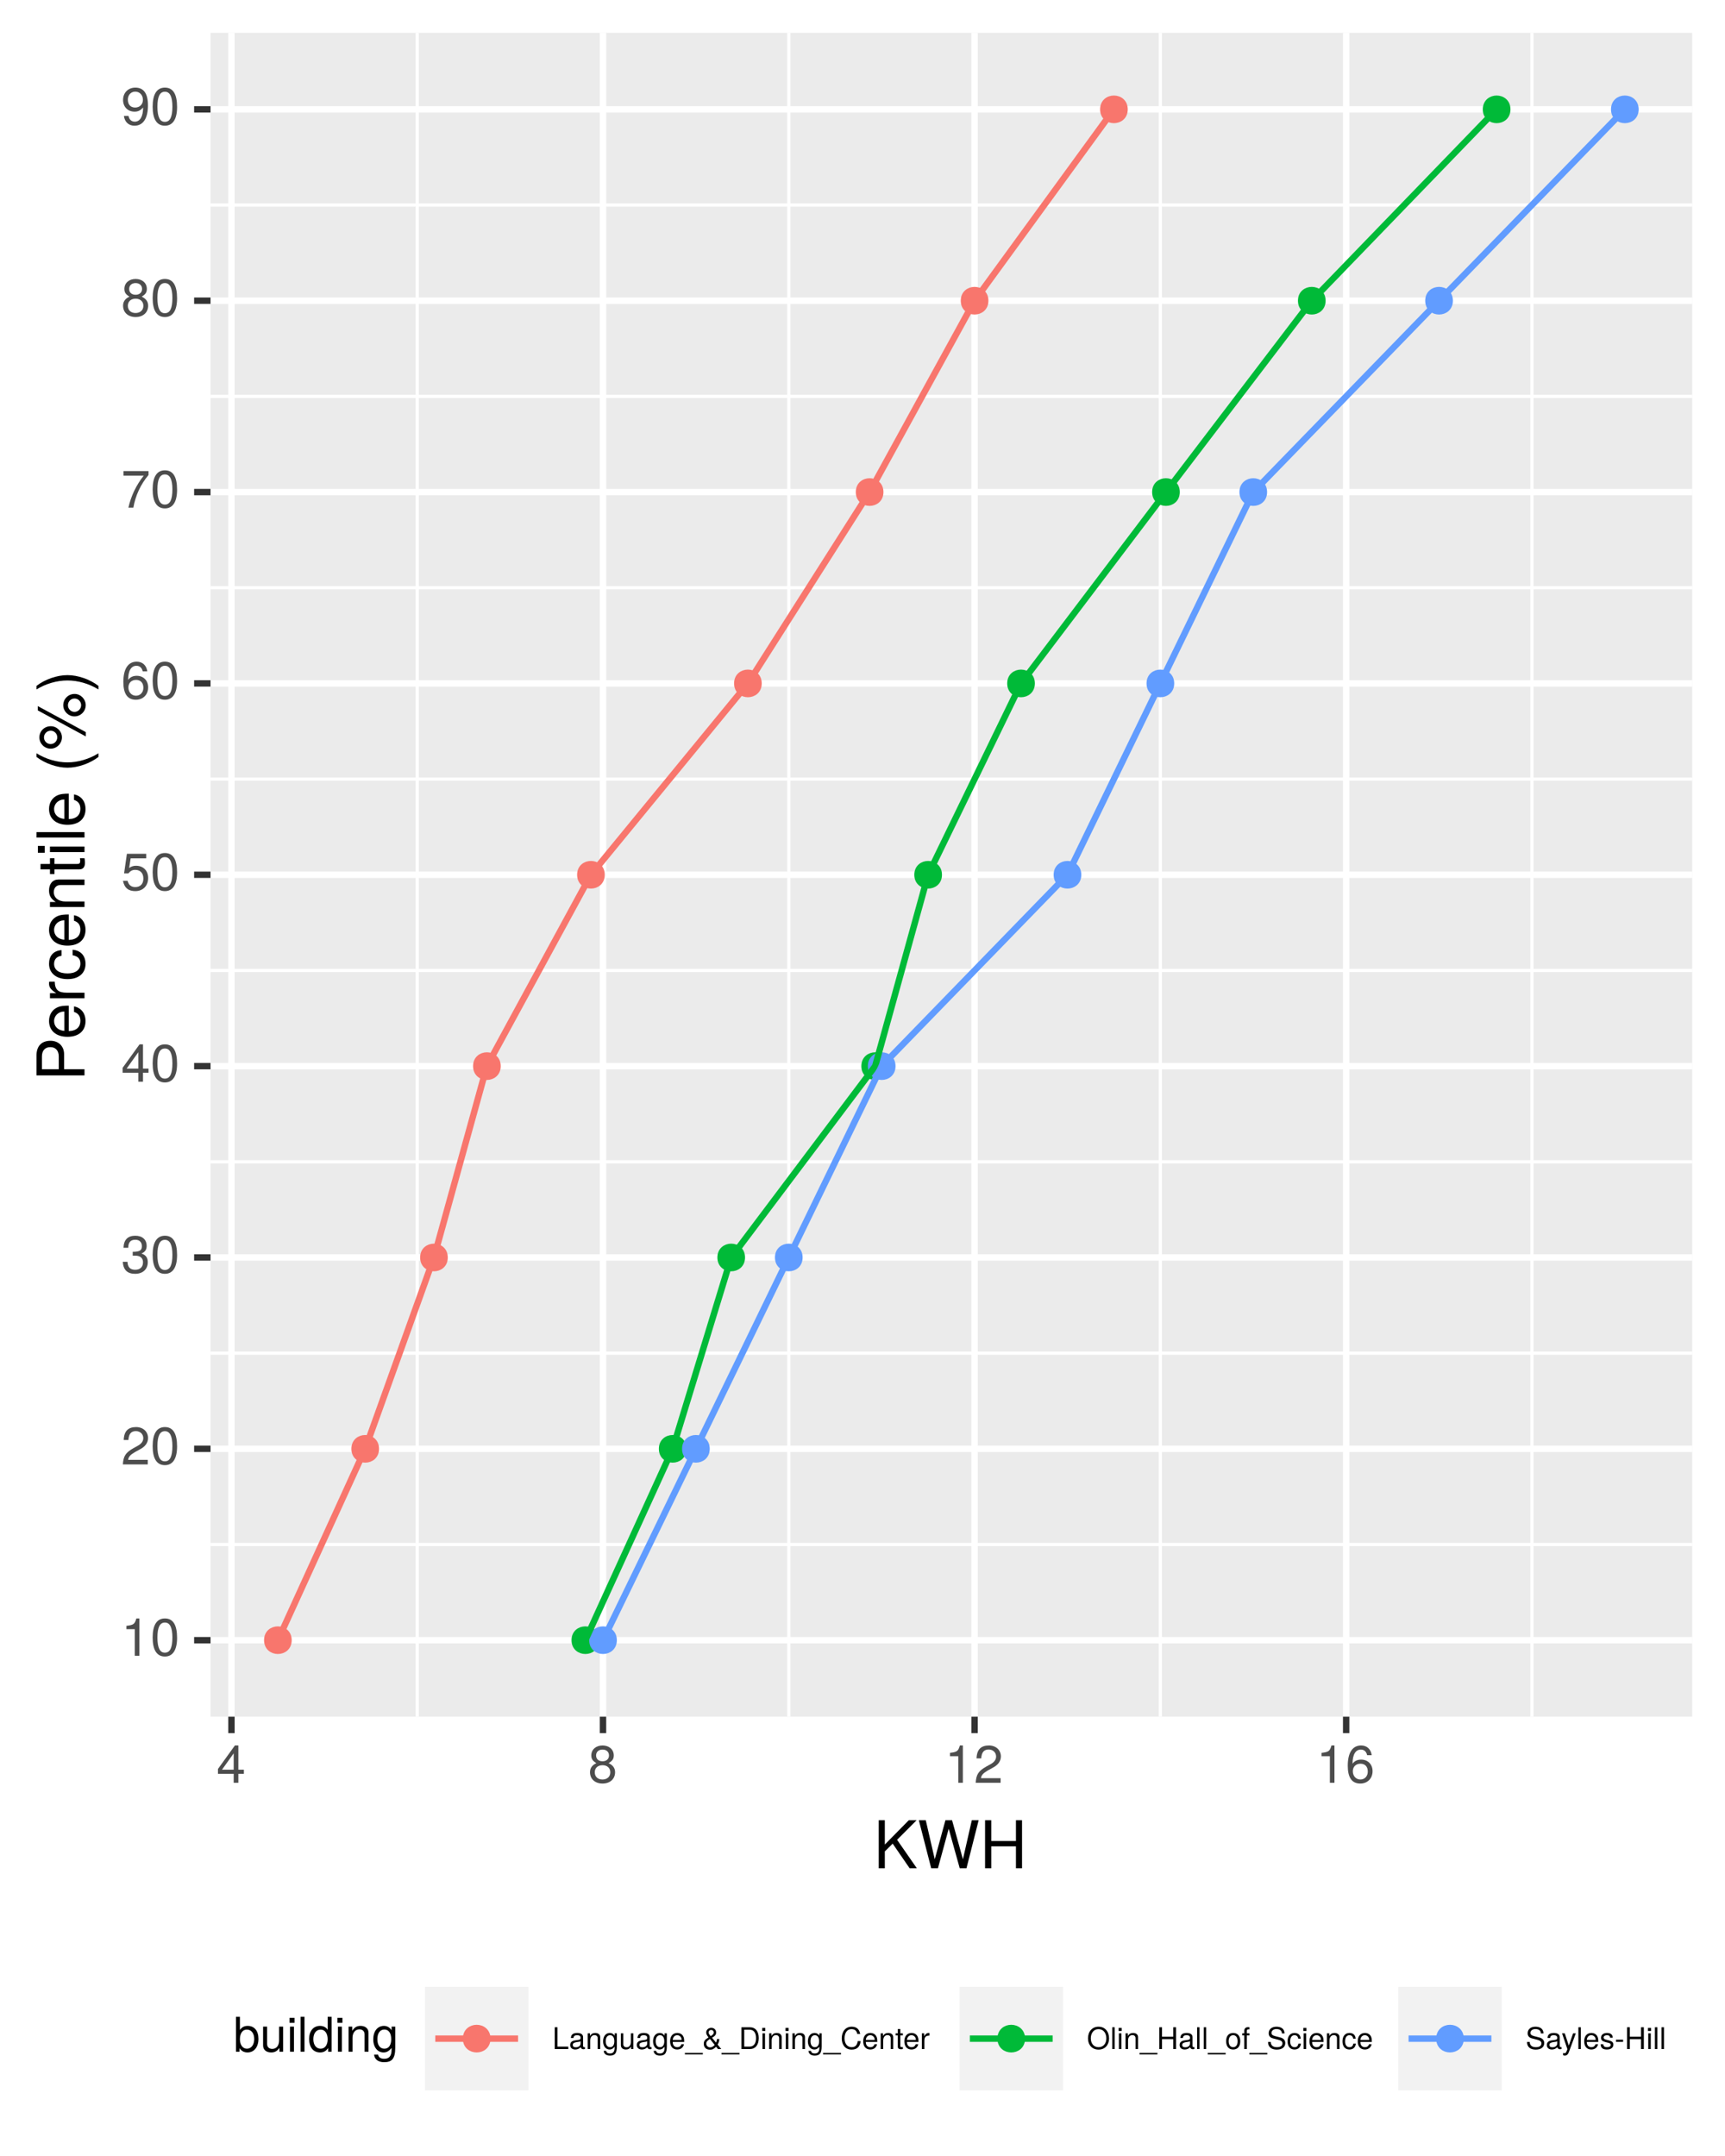 <?xml version="1.0" encoding="UTF-8"?>
<svg xmlns="http://www.w3.org/2000/svg" xmlns:xlink="http://www.w3.org/1999/xlink" width="288pt" height="360pt" viewBox="0 0 288 360" version="1.1">
<defs>
<g>
<symbol overflow="visible" id="glyph0-0">
<path style="stroke:none;" d=""/>
</symbol>
<symbol overflow="visible" id="glyph0-1">
<path style="stroke:none;" d="M 3.047 0 L 3.047 -6.234 L 2.547 -6.234 C 2.266 -5.281 2.094 -5.141 0.891 -5 L 0.891 -4.438 L 2.281 -4.438 L 2.281 0 Z M 3.047 0 "/>
</symbol>
<symbol overflow="visible" id="glyph0-2">
<path style="stroke:none;" d="M 4.453 -3 C 4.453 -5.156 3.781 -6.234 2.422 -6.234 C 1.078 -6.234 0.375 -5.141 0.375 -3.047 C 0.375 -0.953 1.078 0.125 2.422 0.125 C 3.734 0.125 4.453 -0.953 4.453 -3 Z M 3.672 -3.062 C 3.672 -1.297 3.266 -0.516 2.406 -0.516 C 1.578 -0.516 1.172 -1.344 1.172 -3.047 C 1.172 -4.75 1.578 -5.547 2.422 -5.547 C 3.25 -5.547 3.672 -4.734 3.672 -3.062 Z M 3.672 -3.062 "/>
</symbol>
<symbol overflow="visible" id="glyph0-3">
<path style="stroke:none;" d="M 4.5 -4.406 C 4.5 -5.469 3.672 -6.234 2.5 -6.234 C 1.219 -6.234 0.484 -5.594 0.438 -4.078 L 1.219 -4.078 C 1.281 -5.125 1.703 -5.562 2.469 -5.562 C 3.172 -5.562 3.703 -5.062 3.703 -4.391 C 3.703 -3.891 3.406 -3.469 2.859 -3.156 L 2.047 -2.703 C 0.75 -1.969 0.375 -1.375 0.297 0 L 4.453 0 L 4.453 -0.766 L 1.172 -0.766 C 1.25 -1.281 1.531 -1.594 2.297 -2.047 L 3.172 -2.531 C 4.047 -2.984 4.5 -3.641 4.5 -4.406 Z M 4.5 -4.406 "/>
</symbol>
<symbol overflow="visible" id="glyph0-4">
<path style="stroke:none;" d="M 4.453 -1.812 C 4.453 -2.562 4.141 -3.016 3.391 -3.266 C 3.969 -3.5 4.266 -3.891 4.266 -4.516 C 4.266 -5.594 3.547 -6.234 2.359 -6.234 C 1.109 -6.234 0.438 -5.547 0.406 -4.219 L 1.188 -4.219 C 1.203 -5.141 1.578 -5.562 2.375 -5.562 C 3.062 -5.562 3.469 -5.156 3.469 -4.5 C 3.469 -3.828 3.188 -3.547 1.938 -3.547 L 1.938 -2.906 L 2.359 -2.906 C 3.219 -2.906 3.656 -2.5 3.656 -1.797 C 3.656 -1.016 3.172 -0.547 2.359 -0.547 C 1.516 -0.547 1.109 -0.969 1.062 -1.875 L 0.281 -1.875 C 0.375 -0.5 1.062 0.125 2.344 0.125 C 3.625 0.125 4.453 -0.641 4.453 -1.812 Z M 4.453 -1.812 "/>
</symbol>
<symbol overflow="visible" id="glyph0-5">
<path style="stroke:none;" d="M 4.578 -1.5 L 4.578 -2.188 L 3.656 -2.188 L 3.656 -6.234 L 3.078 -6.234 L 0.25 -2.312 L 0.25 -1.5 L 2.875 -1.5 L 2.875 0 L 3.656 0 L 3.656 -1.5 Z M 2.875 -2.188 L 0.922 -2.188 L 2.875 -4.922 Z M 2.875 -2.188 "/>
</symbol>
<symbol overflow="visible" id="glyph0-6">
<path style="stroke:none;" d="M 4.516 -2.062 C 4.516 -3.297 3.688 -4.109 2.5 -4.109 C 2.062 -4.109 1.703 -4 1.344 -3.734 L 1.594 -5.344 L 4.188 -5.344 L 4.188 -6.109 L 0.969 -6.109 L 0.5 -2.844 L 1.219 -2.844 C 1.578 -3.266 1.875 -3.422 2.359 -3.422 C 3.188 -3.422 3.719 -2.891 3.719 -1.969 C 3.719 -1.062 3.203 -0.547 2.359 -0.547 C 1.688 -0.547 1.266 -0.891 1.078 -1.594 L 0.312 -1.594 C 0.562 -0.359 1.266 0.125 2.375 0.125 C 3.641 0.125 4.516 -0.75 4.516 -2.062 Z M 4.516 -2.062 "/>
</symbol>
<symbol overflow="visible" id="glyph0-7">
<path style="stroke:none;" d="M 4.516 -1.938 C 4.516 -3.094 3.719 -3.875 2.609 -3.875 C 1.984 -3.875 1.5 -3.641 1.172 -3.188 C 1.172 -4.703 1.672 -5.547 2.562 -5.547 C 3.109 -5.547 3.484 -5.203 3.609 -4.609 L 4.375 -4.609 C 4.234 -5.625 3.562 -6.234 2.609 -6.234 C 1.156 -6.234 0.375 -5.016 0.375 -2.844 C 0.375 -0.891 1.047 0.125 2.469 0.125 C 3.656 0.125 4.516 -0.719 4.516 -1.938 Z M 3.719 -1.875 C 3.719 -1.094 3.188 -0.547 2.484 -0.547 C 1.766 -0.547 1.219 -1.125 1.219 -1.922 C 1.219 -2.688 1.734 -3.188 2.5 -3.188 C 3.25 -3.188 3.719 -2.703 3.719 -1.875 Z M 3.719 -1.875 "/>
</symbol>
<symbol overflow="visible" id="glyph0-8">
<path style="stroke:none;" d="M 4.578 -5.453 L 4.578 -6.109 L 0.406 -6.109 L 0.406 -5.344 L 3.781 -5.344 C 2.531 -3.781 1.656 -1.953 1.219 0 L 2.047 0 C 2.391 -2.016 3.266 -3.891 4.578 -5.453 Z M 4.578 -5.453 "/>
</symbol>
<symbol overflow="visible" id="glyph0-9">
<path style="stroke:none;" d="M 4.516 -1.766 C 4.516 -2.453 4.156 -2.938 3.438 -3.281 C 4.078 -3.672 4.297 -3.984 4.297 -4.578 C 4.297 -5.547 3.531 -6.234 2.422 -6.234 C 1.312 -6.234 0.547 -5.547 0.547 -4.578 C 0.547 -4 0.75 -3.672 1.391 -3.281 C 0.672 -2.938 0.328 -2.453 0.328 -1.766 C 0.328 -0.625 1.188 0.125 2.422 0.125 C 3.656 0.125 4.516 -0.625 4.516 -1.766 Z M 3.5 -4.562 C 3.5 -3.969 3.062 -3.594 2.422 -3.594 C 1.766 -3.594 1.344 -3.969 1.344 -4.562 C 1.344 -5.156 1.766 -5.547 2.422 -5.547 C 3.078 -5.547 3.5 -5.156 3.5 -4.562 Z M 3.719 -1.75 C 3.719 -1.016 3.188 -0.547 2.406 -0.547 C 1.641 -0.547 1.125 -1.016 1.125 -1.75 C 1.125 -2.484 1.641 -2.938 2.422 -2.938 C 3.188 -2.938 3.719 -2.484 3.719 -1.75 Z M 3.719 -1.75 "/>
</symbol>
<symbol overflow="visible" id="glyph0-10">
<path style="stroke:none;" d="M 4.484 -3.266 C 4.484 -5.219 3.797 -6.234 2.375 -6.234 C 1.188 -6.234 0.328 -5.391 0.328 -4.172 C 0.328 -3.016 1.125 -2.219 2.25 -2.219 C 2.844 -2.219 3.266 -2.438 3.672 -2.922 C 3.672 -1.406 3.172 -0.547 2.281 -0.547 C 1.734 -0.547 1.359 -0.891 1.234 -1.5 L 0.469 -1.5 C 0.609 -0.469 1.281 0.125 2.234 0.125 C 3.688 0.125 4.484 -1.109 4.484 -3.266 Z M 3.641 -4.188 C 3.641 -3.422 3.094 -2.906 2.344 -2.906 C 1.594 -2.906 1.125 -3.391 1.125 -4.234 C 1.125 -5.016 1.656 -5.562 2.359 -5.562 C 3.094 -5.562 3.641 -5 3.641 -4.188 Z M 3.641 -4.188 "/>
</symbol>
<symbol overflow="visible" id="glyph1-0">
<path style="stroke:none;" d=""/>
</symbol>
<symbol overflow="visible" id="glyph1-1">
<path style="stroke:none;" d="M 7.234 0 L 3.938 -4.75 L 7.203 -8.016 L 5.891 -8.016 L 1.891 -3.953 L 1.891 -8.016 L 0.875 -8.016 L 0.875 0 L 1.891 0 L 1.891 -2.812 L 3.203 -4.109 L 6.031 0 Z M 7.234 0 "/>
</symbol>
<symbol overflow="visible" id="glyph1-2">
<path style="stroke:none;" d="M 10.219 -8.016 L 9.078 -8.016 L 7.594 -1.5 L 5.781 -8.016 L 4.672 -8.016 L 2.891 -1.5 L 1.391 -8.016 L 0.234 -8.016 L 2.297 0 L 3.422 0 L 5.219 -6.594 L 7.062 0 L 8.188 0 Z M 10.219 -8.016 "/>
</symbol>
<symbol overflow="visible" id="glyph1-3">
<path style="stroke:none;" d="M 7.078 0 L 7.078 -8.016 L 6.062 -8.016 L 6.062 -4.547 L 1.938 -4.547 L 1.938 -8.016 L 0.906 -8.016 L 0.906 0 L 1.938 0 L 1.938 -3.656 L 6.062 -3.656 L 6.062 0 Z M 7.078 0 "/>
</symbol>
<symbol overflow="visible" id="glyph2-0">
<path style="stroke:none;" d=""/>
</symbol>
<symbol overflow="visible" id="glyph2-1">
<path style="stroke:none;" d="M -5.672 -6.781 C -7.172 -6.781 -8.016 -5.891 -8.016 -4.312 L -8.016 -1 L 0 -1 L 0 -2.031 L -3.406 -2.031 L -3.406 -4.547 C -3.406 -5.859 -4.328 -6.781 -5.672 -6.781 Z M -5.703 -5.719 C -4.828 -5.719 -4.297 -5.141 -4.297 -4.156 L -4.297 -2.031 L -7.109 -2.031 L -7.109 -4.156 C -7.109 -5.141 -6.594 -5.719 -5.703 -5.719 Z M -5.703 -5.719 "/>
</symbol>
<symbol overflow="visible" id="glyph2-2">
<path style="stroke:none;" d="M -2.625 -5.641 C -3.453 -5.641 -3.984 -5.578 -4.406 -5.406 C -5.359 -5.031 -5.922 -4.156 -5.922 -3.078 C -5.922 -1.469 -4.734 -0.438 -2.844 -0.438 C -0.953 -0.438 0.172 -1.438 0.172 -3.062 C 0.172 -4.375 -0.578 -5.297 -1.75 -5.516 L -1.75 -4.594 C -0.984 -4.344 -0.688 -3.828 -0.688 -3.094 C -0.688 -2.141 -1.297 -1.422 -2.625 -1.391 Z M -3.438 -4.656 C -3.438 -4.656 -3.391 -4.656 -3.359 -4.656 L -3.359 -1.422 C -4.391 -1.5 -5.078 -2.141 -5.078 -3.062 C -5.078 -3.969 -4.328 -4.656 -3.438 -4.656 Z M -3.438 -4.656 "/>
</symbol>
<symbol overflow="visible" id="glyph2-3">
<path style="stroke:none;" d="M -4.969 -3.531 L -5.891 -3.531 C -5.922 -3.375 -5.922 -3.297 -5.922 -3.172 C -5.922 -2.578 -5.578 -2.141 -4.719 -1.609 L -5.766 -1.609 L -5.766 -0.766 L 0 -0.766 L 0 -1.688 L -2.984 -1.688 C -4.297 -1.688 -4.938 -2.109 -4.969 -3.531 Z M -4.969 -3.531 "/>
</symbol>
<symbol overflow="visible" id="glyph2-4">
<path style="stroke:none;" d="M -1.984 -5.25 L -1.984 -4.328 C -1.062 -4.172 -0.688 -3.703 -0.688 -2.922 C -0.688 -1.906 -1.469 -1.297 -2.828 -1.297 C -4.266 -1.297 -5.078 -1.891 -5.078 -2.891 C -5.078 -3.656 -4.625 -4.141 -3.828 -4.25 L -3.828 -5.188 C -5.234 -5.078 -5.922 -4.188 -5.922 -2.906 C -5.922 -1.359 -4.734 -0.344 -2.828 -0.344 C -0.969 -0.344 0.172 -1.328 0.172 -2.891 C 0.172 -4.266 -0.656 -5.141 -1.984 -5.25 Z M -1.984 -5.25 "/>
</symbol>
<symbol overflow="visible" id="glyph2-5">
<path style="stroke:none;" d="M 0 -5.359 L -4.359 -5.359 C -5.312 -5.359 -5.922 -4.641 -5.922 -3.531 C -5.922 -2.672 -5.594 -2.125 -4.797 -1.609 L -5.766 -1.609 L -5.766 -0.766 L 0 -0.766 L 0 -1.688 L -3.172 -1.688 C -4.359 -1.688 -5.125 -2.328 -5.125 -3.25 C -5.125 -3.984 -4.688 -4.438 -4 -4.438 L 0 -4.438 Z M 0 -5.359 "/>
</symbol>
<symbol overflow="visible" id="glyph2-6">
<path style="stroke:none;" d="M 0 -2.797 L -0.766 -2.797 C -0.734 -2.672 -0.719 -2.531 -0.719 -2.359 C -0.719 -1.953 -0.844 -1.844 -1.25 -1.844 L -5.016 -1.844 L -5.016 -2.797 L -5.766 -2.797 L -5.766 -1.844 L -7.344 -1.844 L -7.344 -0.938 L -5.766 -0.938 L -5.766 -0.156 L -5.016 -0.156 L -5.016 -0.938 L -0.844 -0.938 C -0.25 -0.938 0.078 -1.328 0.078 -2.047 C 0.078 -2.266 0.062 -2.484 0 -2.797 Z M 0 -2.797 "/>
</symbol>
<symbol overflow="visible" id="glyph2-7">
<path style="stroke:none;" d="M 0 -1.688 L -5.766 -1.688 L -5.766 -0.766 L 0 -0.766 Z M -6.641 -1.797 L -7.781 -1.797 L -7.781 -0.656 L -6.641 -0.656 Z M -6.641 -1.797 "/>
</symbol>
<symbol overflow="visible" id="glyph2-8">
<path style="stroke:none;" d="M 0 -1.656 L -8.016 -1.656 L -8.016 -0.75 L 0 -0.75 Z M 0 -1.656 "/>
</symbol>
<symbol overflow="visible" id="glyph2-9">
<path style="stroke:none;" d=""/>
</symbol>
<symbol overflow="visible" id="glyph2-10">
<path style="stroke:none;" d="M 2.328 -3.203 C 0.766 -2.234 -1.094 -1.688 -2.844 -1.688 C -4.594 -1.688 -6.453 -2.234 -8.016 -3.203 L -8.016 -2.594 C -6.578 -1.5 -4.578 -0.797 -2.844 -0.797 C -1.109 -0.797 0.891 -1.5 2.328 -2.594 Z M 2.328 -3.203 "/>
</symbol>
<symbol overflow="visible" id="glyph2-11">
<path style="stroke:none;" d="M -5.625 -4.062 C -6.703 -4.062 -7.531 -3.25 -7.531 -2.188 C -7.531 -1.172 -6.688 -0.312 -5.656 -0.312 C -4.625 -0.312 -3.766 -1.172 -3.766 -2.203 C -3.766 -3.219 -4.625 -4.062 -5.625 -4.062 Z M -5.641 -3.312 C -5.031 -3.312 -4.547 -2.812 -4.547 -2.203 C -4.547 -1.578 -5.047 -1.078 -5.656 -1.078 C -6.266 -1.078 -6.766 -1.578 -6.766 -2.188 C -6.766 -2.812 -6.266 -3.312 -5.641 -3.312 Z M -7.797 -7.422 L -7.797 -6.703 L 0.219 -2.359 L 0.219 -3.078 Z M -1.656 -9.453 C -2.703 -9.453 -3.547 -8.625 -3.547 -7.562 C -3.547 -6.547 -2.688 -5.703 -1.672 -5.703 C -0.641 -5.703 0.203 -6.547 0.203 -7.578 C 0.203 -8.594 -0.641 -9.453 -1.656 -9.453 Z M -1.656 -8.688 C -1.062 -8.688 -0.562 -8.188 -0.562 -7.578 C -0.562 -6.969 -1.062 -6.453 -1.672 -6.453 C -2.281 -6.453 -2.766 -6.969 -2.766 -7.562 C -2.766 -8.188 -2.281 -8.688 -1.656 -8.688 Z M -1.656 -8.688 "/>
</symbol>
<symbol overflow="visible" id="glyph2-12">
<path style="stroke:none;" d="M -2.844 -2.812 C -4.578 -2.812 -6.578 -2.125 -8.016 -1.016 L -8.016 -0.422 C -6.453 -1.391 -4.594 -1.922 -2.844 -1.922 C -1.094 -1.922 0.766 -1.391 2.328 -0.422 L 2.328 -1.016 C 0.891 -2.125 -1.109 -2.812 -2.844 -2.812 Z M -2.844 -2.812 "/>
</symbol>
<symbol overflow="visible" id="glyph3-0">
<path style="stroke:none;" d=""/>
</symbol>
<symbol overflow="visible" id="glyph3-1">
<path style="stroke:none;" d="M 4.188 -2.141 C 4.188 -3.5 3.5 -4.312 2.391 -4.312 C 1.812 -4.312 1.406 -4.094 1.094 -3.625 L 1.094 -5.828 L 0.438 -5.828 L 0.438 0 L 1.031 0 L 1.031 -0.594 C 1.359 -0.109 1.781 0.125 2.359 0.125 C 3.469 0.125 4.188 -0.781 4.188 -2.141 Z M 3.484 -2.109 C 3.484 -1.156 2.984 -0.5 2.266 -0.5 C 1.562 -0.5 1.094 -1.141 1.094 -2.094 C 1.094 -3.078 1.562 -3.719 2.266 -3.688 C 3.016 -3.688 3.484 -3.047 3.484 -2.109 Z M 3.484 -2.109 "/>
</symbol>
<symbol overflow="visible" id="glyph3-2">
<path style="stroke:none;" d="M 3.859 0 L 3.859 -4.188 L 3.188 -4.188 L 3.188 -1.875 C 3.188 -1.031 2.75 -0.469 2.047 -0.469 C 1.516 -0.469 1.188 -0.781 1.188 -1.281 L 1.188 -4.188 L 0.516 -4.188 L 0.516 -1.031 C 0.516 -0.328 1.047 0.125 1.859 0.125 C 2.469 0.125 2.859 -0.094 3.25 -0.641 L 3.25 0 Z M 3.859 0 "/>
</symbol>
<symbol overflow="visible" id="glyph3-3">
<path style="stroke:none;" d="M 1.219 0 L 1.219 -4.188 L 0.562 -4.188 L 0.562 0 Z M 1.312 -4.828 L 1.312 -5.656 L 0.484 -5.656 L 0.484 -4.828 Z M 1.312 -4.828 "/>
</symbol>
<symbol overflow="visible" id="glyph3-4">
<path style="stroke:none;" d="M 1.203 0 L 1.203 -5.828 L 0.547 -5.828 L 0.547 0 Z M 1.203 0 "/>
</symbol>
<symbol overflow="visible" id="glyph3-5">
<path style="stroke:none;" d="M 3.953 0 L 3.953 -5.828 L 3.297 -5.828 L 3.297 -3.656 C 3.016 -4.094 2.562 -4.312 2.016 -4.312 C 0.922 -4.312 0.203 -3.469 0.203 -2.141 C 0.203 -0.719 0.906 0.125 2.031 0.125 C 2.609 0.125 3.016 -0.094 3.375 -0.609 L 3.375 0 Z M 3.297 -2.078 C 3.297 -1.109 2.828 -0.5 2.125 -0.5 C 1.391 -0.5 0.906 -1.125 0.906 -2.094 C 0.906 -3.078 1.391 -3.688 2.125 -3.688 C 2.844 -3.688 3.297 -3.047 3.297 -2.078 Z M 3.297 -2.078 "/>
</symbol>
<symbol overflow="visible" id="glyph3-6">
<path style="stroke:none;" d="M 3.891 0 L 3.891 -3.172 C 3.891 -3.859 3.375 -4.312 2.562 -4.312 C 1.938 -4.312 1.547 -4.078 1.172 -3.484 L 1.172 -4.188 L 0.562 -4.188 L 0.562 0 L 1.219 0 L 1.219 -2.312 C 1.219 -3.172 1.688 -3.734 2.375 -3.734 C 2.891 -3.734 3.234 -3.406 3.234 -2.906 L 3.234 0 Z M 3.891 0 "/>
</symbol>
<symbol overflow="visible" id="glyph3-7">
<path style="stroke:none;" d="M 3.906 -0.688 L 3.906 -4.188 L 3.297 -4.188 L 3.297 -3.578 C 2.953 -4.078 2.547 -4.312 2.016 -4.312 C 0.953 -4.312 0.234 -3.422 0.234 -2.062 C 0.234 -0.734 0.969 0.125 1.953 0.125 C 2.484 0.125 2.859 -0.109 3.297 -0.625 L 3.297 -0.359 C 3.297 0.766 2.844 1.188 2.062 1.188 C 1.531 1.188 1.125 0.984 1.047 0.484 L 0.375 0.484 C 0.438 1.266 1.062 1.75 2.047 1.75 C 3.359 1.75 3.906 1.156 3.906 -0.688 Z M 3.234 -2.078 C 3.234 -1.078 2.797 -0.5 2.094 -0.5 C 1.375 -0.5 0.922 -1.078 0.922 -2.094 C 0.922 -3.109 1.375 -3.703 2.094 -3.703 C 2.812 -3.703 3.234 -3.094 3.234 -2.078 Z M 3.234 -2.078 "/>
</symbol>
<symbol overflow="visible" id="glyph4-0">
<path style="stroke:none;" d=""/>
</symbol>
<symbol overflow="visible" id="glyph4-1">
<path style="stroke:none;" d="M 2.672 0 L 2.672 -0.406 L 0.859 -0.406 L 0.859 -3.641 L 0.406 -3.641 L 0.406 0 Z M 2.672 0 "/>
</symbol>
<symbol overflow="visible" id="glyph4-2">
<path style="stroke:none;" d="M 2.672 -0.016 L 2.672 -0.328 C 2.625 -0.312 2.609 -0.312 2.578 -0.312 C 2.438 -0.312 2.359 -0.391 2.359 -0.516 L 2.359 -1.984 C 2.359 -2.438 2.016 -2.688 1.375 -2.688 C 0.734 -2.688 0.344 -2.453 0.328 -1.844 L 0.75 -1.844 C 0.781 -2.172 0.969 -2.312 1.359 -2.312 C 1.734 -2.312 1.938 -2.172 1.938 -1.922 L 1.938 -1.812 C 1.938 -1.641 1.844 -1.562 1.516 -1.516 C 0.922 -1.438 0.828 -1.422 0.672 -1.359 C 0.359 -1.234 0.203 -1 0.203 -0.688 C 0.203 -0.203 0.547 0.078 1.062 0.078 C 1.406 0.078 1.734 -0.062 1.953 -0.312 C 2 -0.109 2.188 0.031 2.391 0.031 C 2.469 0.031 2.547 0.031 2.672 -0.016 Z M 1.938 -0.906 C 1.938 -0.531 1.562 -0.297 1.156 -0.297 C 0.828 -0.297 0.641 -0.406 0.641 -0.688 C 0.641 -0.969 0.828 -1.078 1.281 -1.156 C 1.719 -1.203 1.812 -1.234 1.938 -1.297 Z M 1.938 -0.906 "/>
</symbol>
<symbol overflow="visible" id="glyph4-3">
<path style="stroke:none;" d="M 2.438 0 L 2.438 -1.984 C 2.438 -2.422 2.109 -2.688 1.609 -2.688 C 1.219 -2.688 0.969 -2.547 0.734 -2.188 L 0.734 -2.625 L 0.344 -2.625 L 0.344 0 L 0.766 0 L 0.766 -1.438 C 0.766 -1.984 1.062 -2.328 1.484 -2.328 C 1.812 -2.328 2.016 -2.125 2.016 -1.812 L 2.016 0 Z M 2.438 0 "/>
</symbol>
<symbol overflow="visible" id="glyph4-4">
<path style="stroke:none;" d="M 2.438 -0.438 L 2.438 -2.625 L 2.062 -2.625 L 2.062 -2.234 C 1.844 -2.547 1.594 -2.688 1.266 -2.688 C 0.594 -2.688 0.141 -2.141 0.141 -1.281 C 0.141 -0.453 0.609 0.078 1.219 0.078 C 1.562 0.078 1.781 -0.062 2.062 -0.391 L 2.062 -0.219 C 2.062 0.469 1.781 0.734 1.297 0.734 C 0.953 0.734 0.703 0.625 0.656 0.297 L 0.234 0.297 C 0.281 0.797 0.656 1.094 1.281 1.094 C 2.094 1.094 2.438 0.719 2.438 -0.438 Z M 2.016 -1.297 C 2.016 -0.672 1.75 -0.312 1.312 -0.312 C 0.859 -0.312 0.578 -0.672 0.578 -1.312 C 0.578 -1.938 0.859 -2.312 1.312 -2.312 C 1.75 -2.312 2.016 -1.938 2.016 -1.297 Z M 2.016 -1.297 "/>
</symbol>
<symbol overflow="visible" id="glyph4-5">
<path style="stroke:none;" d="M 2.406 0 L 2.406 -2.625 L 2 -2.625 L 2 -1.172 C 2 -0.641 1.719 -0.297 1.281 -0.297 C 0.953 -0.297 0.734 -0.484 0.734 -0.812 L 0.734 -2.625 L 0.328 -2.625 L 0.328 -0.641 C 0.328 -0.203 0.656 0.078 1.156 0.078 C 1.547 0.078 1.797 -0.062 2.031 -0.406 L 2.031 0 Z M 2.406 0 "/>
</symbol>
<symbol overflow="visible" id="glyph4-6">
<path style="stroke:none;" d="M 2.562 -1.188 C 2.562 -1.562 2.531 -1.812 2.453 -2 C 2.297 -2.438 1.891 -2.688 1.406 -2.688 C 0.672 -2.688 0.203 -2.156 0.203 -1.297 C 0.203 -0.438 0.656 0.078 1.391 0.078 C 1.984 0.078 2.406 -0.266 2.516 -0.797 L 2.094 -0.797 C 1.969 -0.453 1.734 -0.312 1.406 -0.312 C 0.969 -0.312 0.641 -0.594 0.641 -1.188 Z M 2.125 -1.562 C 2.125 -1.562 2.125 -1.547 2.109 -1.531 L 0.641 -1.531 C 0.688 -2 0.969 -2.312 1.391 -2.312 C 1.812 -2.312 2.125 -1.969 2.125 -1.562 Z M 2.125 -1.562 "/>
</symbol>
<symbol overflow="visible" id="glyph4-7">
<path style="stroke:none;" d="M 2.891 0.891 L 2.891 0.641 L -0.109 0.641 L -0.109 0.891 Z M 2.891 0.891 "/>
</symbol>
<symbol overflow="visible" id="glyph4-8">
<path style="stroke:none;" d="M 3.188 0 L 2.578 -0.75 C 2.766 -1.047 2.859 -1.375 2.859 -1.672 L 2.469 -1.672 C 2.469 -1.484 2.406 -1.25 2.312 -1.078 L 1.641 -1.891 C 2.172 -2.188 2.328 -2.406 2.328 -2.766 C 2.328 -3.219 2 -3.547 1.516 -3.547 C 1.047 -3.547 0.672 -3.203 0.672 -2.766 C 0.672 -2.531 0.766 -2.328 1.062 -1.938 C 0.453 -1.578 0.266 -1.328 0.266 -0.875 C 0.266 -0.281 0.672 0.109 1.281 0.109 C 1.703 0.109 1.906 0.016 2.328 -0.391 L 2.641 0 Z M 1.938 -2.766 C 1.938 -2.547 1.812 -2.406 1.422 -2.156 C 1.125 -2.5 1.078 -2.594 1.078 -2.766 C 1.078 -3.031 1.25 -3.188 1.5 -3.188 C 1.75 -3.188 1.938 -3.016 1.938 -2.766 Z M 2.094 -0.688 C 1.812 -0.391 1.594 -0.281 1.328 -0.281 C 0.969 -0.281 0.688 -0.562 0.688 -0.922 C 0.688 -1.188 0.828 -1.391 1.297 -1.688 Z M 2.094 -0.688 "/>
</symbol>
<symbol overflow="visible" id="glyph4-9">
<path style="stroke:none;" d="M 3.328 -1.828 C 3.328 -2.953 2.781 -3.641 1.844 -3.641 L 0.438 -3.641 L 0.438 0 L 1.844 0 C 2.766 0 3.328 -0.688 3.328 -1.828 Z M 2.875 -1.812 C 2.875 -0.906 2.484 -0.406 1.766 -0.406 L 0.906 -0.406 L 0.906 -3.234 L 1.766 -3.234 C 2.484 -3.234 2.875 -2.75 2.875 -1.812 Z M 2.875 -1.812 "/>
</symbol>
<symbol overflow="visible" id="glyph4-10">
<path style="stroke:none;" d="M 0.766 0 L 0.766 -2.625 L 0.344 -2.625 L 0.344 0 Z M 0.812 -3.016 L 0.812 -3.531 L 0.297 -3.531 L 0.297 -3.016 Z M 0.812 -3.016 "/>
</symbol>
<symbol overflow="visible" id="glyph4-11">
<path style="stroke:none;" d="M 3.391 -1.328 L 2.906 -1.328 C 2.797 -0.641 2.5 -0.312 1.891 -0.312 C 1.172 -0.312 0.703 -0.875 0.703 -1.781 C 0.703 -2.719 1.141 -3.328 1.844 -3.328 C 2.422 -3.328 2.719 -3.062 2.828 -2.516 L 3.312 -2.516 C 3.172 -3.312 2.703 -3.734 1.906 -3.734 C 0.797 -3.734 0.234 -2.844 0.234 -1.781 C 0.234 -0.719 0.812 0.094 1.891 0.094 C 2.781 0.094 3.281 -0.375 3.391 -1.328 Z M 3.391 -1.328 "/>
</symbol>
<symbol overflow="visible" id="glyph4-12">
<path style="stroke:none;" d="M 1.266 0 L 1.266 -0.344 C 1.219 -0.328 1.156 -0.328 1.062 -0.328 C 0.891 -0.328 0.844 -0.375 0.844 -0.562 L 0.844 -2.281 L 1.266 -2.281 L 1.266 -2.625 L 0.844 -2.625 L 0.844 -3.344 L 0.422 -3.344 L 0.422 -2.625 L 0.062 -2.625 L 0.062 -2.281 L 0.422 -2.281 L 0.422 -0.375 C 0.422 -0.109 0.609 0.031 0.938 0.031 C 1.031 0.031 1.125 0.031 1.266 0 Z M 1.266 0 "/>
</symbol>
<symbol overflow="visible" id="glyph4-13">
<path style="stroke:none;" d="M 1.609 -2.25 L 1.609 -2.688 C 1.531 -2.688 1.5 -2.688 1.438 -2.688 C 1.172 -2.688 0.969 -2.531 0.734 -2.141 L 0.734 -2.625 L 0.344 -2.625 L 0.344 0 L 0.766 0 L 0.766 -1.359 C 0.766 -1.953 0.953 -2.25 1.609 -2.25 Z M 1.609 -2.25 "/>
</symbol>
<symbol overflow="visible" id="glyph4-14">
<path style="stroke:none;" d="M 3.703 -1.766 C 3.703 -2.938 3.016 -3.734 1.938 -3.734 C 0.906 -3.734 0.188 -2.938 0.188 -1.797 C 0.188 -0.656 0.906 0.094 1.953 0.094 C 3.016 0.094 3.703 -0.688 3.703 -1.766 Z M 3.25 -1.781 C 3.25 -0.891 2.719 -0.312 1.953 -0.312 C 1.172 -0.312 0.656 -0.891 0.656 -1.797 C 0.656 -2.688 1.172 -3.328 1.938 -3.328 C 2.734 -3.328 3.25 -2.688 3.25 -1.781 Z M 3.25 -1.781 "/>
</symbol>
<symbol overflow="visible" id="glyph4-15">
<path style="stroke:none;" d="M 0.75 0 L 0.75 -3.641 L 0.344 -3.641 L 0.344 0 Z M 0.75 0 "/>
</symbol>
<symbol overflow="visible" id="glyph4-16">
<path style="stroke:none;" d="M 3.219 0 L 3.219 -3.641 L 2.75 -3.641 L 2.75 -2.062 L 0.875 -2.062 L 0.875 -3.641 L 0.422 -3.641 L 0.422 0 L 0.875 0 L 0.875 -1.656 L 2.75 -1.656 L 2.75 0 Z M 3.219 0 "/>
</symbol>
<symbol overflow="visible" id="glyph4-17">
<path style="stroke:none;" d="M 2.547 -1.297 C 2.547 -2.188 2.109 -2.688 1.359 -2.688 C 0.625 -2.688 0.188 -2.188 0.188 -1.312 C 0.188 -0.438 0.625 0.078 1.359 0.078 C 2.094 0.078 2.547 -0.438 2.547 -1.297 Z M 2.109 -1.297 C 2.109 -0.688 1.828 -0.312 1.359 -0.312 C 0.906 -0.312 0.609 -0.672 0.609 -1.312 C 0.609 -1.938 0.906 -2.312 1.359 -2.312 C 1.828 -2.312 2.109 -1.938 2.109 -1.297 Z M 2.109 -1.297 "/>
</symbol>
<symbol overflow="visible" id="glyph4-18">
<path style="stroke:none;" d="M 1.297 -2.281 L 1.297 -2.625 L 0.859 -2.625 L 0.859 -3.031 C 0.859 -3.203 0.953 -3.297 1.141 -3.297 C 1.188 -3.297 1.188 -3.297 1.297 -3.297 L 1.297 -3.641 C 1.188 -3.656 1.141 -3.656 1.062 -3.656 C 0.672 -3.656 0.438 -3.438 0.438 -3.062 L 0.438 -2.625 L 0.094 -2.625 L 0.094 -2.281 L 0.438 -2.281 L 0.438 0 L 0.859 0 L 0.859 -2.281 Z M 1.297 -2.281 "/>
</symbol>
<symbol overflow="visible" id="glyph4-19">
<path style="stroke:none;" d="M 3.109 -1 C 3.109 -1.453 2.828 -1.781 2.328 -1.922 L 1.422 -2.156 C 0.969 -2.281 0.812 -2.422 0.812 -2.703 C 0.812 -3.062 1.141 -3.344 1.625 -3.344 C 2.203 -3.344 2.547 -3.078 2.547 -2.609 L 2.984 -2.609 C 2.984 -3.312 2.484 -3.734 1.641 -3.734 C 0.844 -3.734 0.344 -3.297 0.344 -2.641 C 0.344 -2.188 0.578 -1.906 1.062 -1.781 L 1.969 -1.547 C 2.438 -1.422 2.641 -1.234 2.641 -0.953 C 2.641 -0.562 2.344 -0.312 1.703 -0.312 C 1.016 -0.312 0.688 -0.672 0.688 -1.188 L 0.234 -1.188 C 0.234 -0.328 0.812 0.094 1.688 0.094 C 2.609 0.094 3.109 -0.344 3.109 -1 Z M 3.109 -1 "/>
</symbol>
<symbol overflow="visible" id="glyph4-20">
<path style="stroke:none;" d="M 2.391 -0.906 L 1.969 -0.906 C 1.891 -0.484 1.688 -0.312 1.328 -0.312 C 0.859 -0.312 0.594 -0.672 0.594 -1.281 C 0.594 -1.938 0.859 -2.312 1.312 -2.312 C 1.672 -2.312 1.891 -2.109 1.938 -1.734 L 2.359 -1.734 C 2.312 -2.375 1.906 -2.688 1.312 -2.688 C 0.609 -2.688 0.156 -2.156 0.156 -1.281 C 0.156 -0.438 0.609 0.078 1.312 0.078 C 1.938 0.078 2.328 -0.297 2.391 -0.906 Z M 2.391 -0.906 "/>
</symbol>
<symbol overflow="visible" id="glyph4-21">
<path style="stroke:none;" d="M 2.391 -2.625 L 1.938 -2.625 L 1.219 -0.578 L 0.547 -2.625 L 0.094 -2.625 L 0.984 0.016 L 0.828 0.422 C 0.75 0.609 0.672 0.688 0.484 0.688 C 0.438 0.688 0.359 0.672 0.266 0.656 L 0.266 1.031 C 0.359 1.062 0.438 1.094 0.547 1.094 C 0.844 1.094 1.078 0.922 1.219 0.547 Z M 2.391 -2.625 "/>
</symbol>
<symbol overflow="visible" id="glyph4-22">
<path style="stroke:none;" d="M 2.297 -0.734 C 2.297 -1.125 2.078 -1.312 1.562 -1.438 L 1.156 -1.547 C 0.812 -1.625 0.672 -1.734 0.672 -1.922 C 0.672 -2.156 0.891 -2.312 1.219 -2.312 C 1.562 -2.312 1.734 -2.172 1.75 -1.891 L 2.188 -1.891 C 2.188 -2.406 1.844 -2.688 1.234 -2.688 C 0.625 -2.688 0.234 -2.375 0.234 -1.891 C 0.234 -1.484 0.438 -1.297 1.062 -1.141 L 1.453 -1.047 C 1.75 -0.969 1.859 -0.891 1.859 -0.703 C 1.859 -0.453 1.609 -0.312 1.25 -0.312 C 0.875 -0.312 0.672 -0.406 0.609 -0.797 L 0.172 -0.797 C 0.188 -0.188 0.531 0.078 1.219 0.078 C 1.875 0.078 2.297 -0.234 2.297 -0.734 Z M 2.297 -0.734 "/>
</symbol>
<symbol overflow="visible" id="glyph4-23">
<path style="stroke:none;" d="M 1.422 -1.203 L 1.422 -1.562 L 0.234 -1.562 L 0.234 -1.203 Z M 1.422 -1.203 "/>
</symbol>
</g>
<clipPath id="clip1">
  <path d="M 35.152 5.48 L 282.523 5.48 L 282.523 286.652 L 35.152 286.652 Z M 35.152 5.48 "/>
</clipPath>
<clipPath id="clip2">
  <path d="M 35.152 257 L 282.523 257 L 282.523 259 L 35.152 259 Z M 35.152 257 "/>
</clipPath>
<clipPath id="clip3">
  <path d="M 35.152 225 L 282.523 225 L 282.523 227 L 35.152 227 Z M 35.152 225 "/>
</clipPath>
<clipPath id="clip4">
  <path d="M 35.152 193 L 282.523 193 L 282.523 195 L 35.152 195 Z M 35.152 193 "/>
</clipPath>
<clipPath id="clip5">
  <path d="M 35.152 161 L 282.523 161 L 282.523 163 L 35.152 163 Z M 35.152 161 "/>
</clipPath>
<clipPath id="clip6">
  <path d="M 35.152 129 L 282.523 129 L 282.523 131 L 35.152 131 Z M 35.152 129 "/>
</clipPath>
<clipPath id="clip7">
  <path d="M 35.152 97 L 282.523 97 L 282.523 99 L 35.152 99 Z M 35.152 97 "/>
</clipPath>
<clipPath id="clip8">
  <path d="M 35.152 65 L 282.523 65 L 282.523 67 L 35.152 67 Z M 35.152 65 "/>
</clipPath>
<clipPath id="clip9">
  <path d="M 35.152 33 L 282.523 33 L 282.523 35 L 35.152 35 Z M 35.152 33 "/>
</clipPath>
<clipPath id="clip10">
  <path d="M 69 5.48 L 70 5.48 L 70 286.652 L 69 286.652 Z M 69 5.48 "/>
</clipPath>
<clipPath id="clip11">
  <path d="M 131 5.48 L 132 5.48 L 132 286.652 L 131 286.652 Z M 131 5.48 "/>
</clipPath>
<clipPath id="clip12">
  <path d="M 193 5.48 L 194 5.48 L 194 286.652 L 193 286.652 Z M 193 5.48 "/>
</clipPath>
<clipPath id="clip13">
  <path d="M 255 5.48 L 257 5.48 L 257 286.652 L 255 286.652 Z M 255 5.48 "/>
</clipPath>
<clipPath id="clip14">
  <path d="M 35.152 273 L 282.523 273 L 282.523 275 L 35.152 275 Z M 35.152 273 "/>
</clipPath>
<clipPath id="clip15">
  <path d="M 35.152 241 L 282.523 241 L 282.523 243 L 35.152 243 Z M 35.152 241 "/>
</clipPath>
<clipPath id="clip16">
  <path d="M 35.152 209 L 282.523 209 L 282.523 211 L 35.152 211 Z M 35.152 209 "/>
</clipPath>
<clipPath id="clip17">
  <path d="M 35.152 177 L 282.523 177 L 282.523 179 L 35.152 179 Z M 35.152 177 "/>
</clipPath>
<clipPath id="clip18">
  <path d="M 35.152 145 L 282.523 145 L 282.523 147 L 35.152 147 Z M 35.152 145 "/>
</clipPath>
<clipPath id="clip19">
  <path d="M 35.152 113 L 282.523 113 L 282.523 115 L 35.152 115 Z M 35.152 113 "/>
</clipPath>
<clipPath id="clip20">
  <path d="M 35.152 81 L 282.523 81 L 282.523 83 L 35.152 83 Z M 35.152 81 "/>
</clipPath>
<clipPath id="clip21">
  <path d="M 35.152 49 L 282.523 49 L 282.523 51 L 35.152 51 Z M 35.152 49 "/>
</clipPath>
<clipPath id="clip22">
  <path d="M 35.152 17 L 282.523 17 L 282.523 19 L 35.152 19 Z M 35.152 17 "/>
</clipPath>
<clipPath id="clip23">
  <path d="M 38 5.48 L 40 5.48 L 40 286.652 L 38 286.652 Z M 38 5.48 "/>
</clipPath>
<clipPath id="clip24">
  <path d="M 100 5.48 L 102 5.48 L 102 286.652 L 100 286.652 Z M 100 5.48 "/>
</clipPath>
<clipPath id="clip25">
  <path d="M 162 5.48 L 164 5.48 L 164 286.652 L 162 286.652 Z M 162 5.48 "/>
</clipPath>
<clipPath id="clip26">
  <path d="M 224 5.48 L 226 5.48 L 226 286.652 L 224 286.652 Z M 224 5.48 "/>
</clipPath>
</defs>
<g id="surface476">
<rect x="0" y="0" width="288" height="360" style="fill:rgb(100%,100%,100%);fill-opacity:1;stroke:none;"/>
<rect x="0" y="0" width="288" height="360" style="fill:rgb(100%,100%,100%);fill-opacity:1;stroke:none;"/>
<path style="fill:none;stroke-width:1.067;stroke-linecap:round;stroke-linejoin:round;stroke:rgb(100%,100%,100%);stroke-opacity:1;stroke-miterlimit:10;" d="M 0 360 L 288 360 L 288 0 L 0 0 Z M 0 360 "/>
<g clip-path="url(#clip1)" clip-rule="nonzero">
<path style=" stroke:none;fill-rule:nonzero;fill:rgb(92.157%,92.157%,92.157%);fill-opacity:1;" d="M 35.152 286.652 L 282.523 286.652 L 282.523 5.48 L 35.152 5.48 Z M 35.152 286.652 "/>
</g>
<g clip-path="url(#clip2)" clip-rule="nonzero">
<path style="fill:none;stroke-width:0.533;stroke-linecap:butt;stroke-linejoin:round;stroke:rgb(100%,100%,100%);stroke-opacity:1;stroke-miterlimit:10;" d="M 35.152 257.895 L 282.52 257.895 "/>
</g>
<g clip-path="url(#clip3)" clip-rule="nonzero">
<path style="fill:none;stroke-width:0.533;stroke-linecap:butt;stroke-linejoin:round;stroke:rgb(100%,100%,100%);stroke-opacity:1;stroke-miterlimit:10;" d="M 35.152 225.945 L 282.52 225.945 "/>
</g>
<g clip-path="url(#clip4)" clip-rule="nonzero">
<path style="fill:none;stroke-width:0.533;stroke-linecap:butt;stroke-linejoin:round;stroke:rgb(100%,100%,100%);stroke-opacity:1;stroke-miterlimit:10;" d="M 35.152 193.992 L 282.52 193.992 "/>
</g>
<g clip-path="url(#clip5)" clip-rule="nonzero">
<path style="fill:none;stroke-width:0.533;stroke-linecap:butt;stroke-linejoin:round;stroke:rgb(100%,100%,100%);stroke-opacity:1;stroke-miterlimit:10;" d="M 35.152 162.043 L 282.52 162.043 "/>
</g>
<g clip-path="url(#clip6)" clip-rule="nonzero">
<path style="fill:none;stroke-width:0.533;stroke-linecap:butt;stroke-linejoin:round;stroke:rgb(100%,100%,100%);stroke-opacity:1;stroke-miterlimit:10;" d="M 35.152 130.09 L 282.52 130.09 "/>
</g>
<g clip-path="url(#clip7)" clip-rule="nonzero">
<path style="fill:none;stroke-width:0.533;stroke-linecap:butt;stroke-linejoin:round;stroke:rgb(100%,100%,100%);stroke-opacity:1;stroke-miterlimit:10;" d="M 35.152 98.137 L 282.52 98.137 "/>
</g>
<g clip-path="url(#clip8)" clip-rule="nonzero">
<path style="fill:none;stroke-width:0.533;stroke-linecap:butt;stroke-linejoin:round;stroke:rgb(100%,100%,100%);stroke-opacity:1;stroke-miterlimit:10;" d="M 35.152 66.188 L 282.52 66.188 "/>
</g>
<g clip-path="url(#clip9)" clip-rule="nonzero">
<path style="fill:none;stroke-width:0.533;stroke-linecap:butt;stroke-linejoin:round;stroke:rgb(100%,100%,100%);stroke-opacity:1;stroke-miterlimit:10;" d="M 35.152 34.234 L 282.52 34.234 "/>
</g>
<g clip-path="url(#clip10)" clip-rule="nonzero">
<path style="fill:none;stroke-width:0.533;stroke-linecap:butt;stroke-linejoin:round;stroke:rgb(100%,100%,100%);stroke-opacity:1;stroke-miterlimit:10;" d="M 69.66 286.652 L 69.66 5.48 "/>
</g>
<g clip-path="url(#clip11)" clip-rule="nonzero">
<path style="fill:none;stroke-width:0.533;stroke-linecap:butt;stroke-linejoin:round;stroke:rgb(100%,100%,100%);stroke-opacity:1;stroke-miterlimit:10;" d="M 131.695 286.652 L 131.695 5.48 "/>
</g>
<g clip-path="url(#clip12)" clip-rule="nonzero">
<path style="fill:none;stroke-width:0.533;stroke-linecap:butt;stroke-linejoin:round;stroke:rgb(100%,100%,100%);stroke-opacity:1;stroke-miterlimit:10;" d="M 193.73 286.652 L 193.73 5.48 "/>
</g>
<g clip-path="url(#clip13)" clip-rule="nonzero">
<path style="fill:none;stroke-width:0.533;stroke-linecap:butt;stroke-linejoin:round;stroke:rgb(100%,100%,100%);stroke-opacity:1;stroke-miterlimit:10;" d="M 255.766 286.652 L 255.766 5.48 "/>
</g>
<g clip-path="url(#clip14)" clip-rule="nonzero">
<path style="fill:none;stroke-width:1.067;stroke-linecap:butt;stroke-linejoin:round;stroke:rgb(100%,100%,100%);stroke-opacity:1;stroke-miterlimit:10;" d="M 35.152 273.871 L 282.52 273.871 "/>
</g>
<g clip-path="url(#clip15)" clip-rule="nonzero">
<path style="fill:none;stroke-width:1.067;stroke-linecap:butt;stroke-linejoin:round;stroke:rgb(100%,100%,100%);stroke-opacity:1;stroke-miterlimit:10;" d="M 35.152 241.918 L 282.52 241.918 "/>
</g>
<g clip-path="url(#clip16)" clip-rule="nonzero">
<path style="fill:none;stroke-width:1.067;stroke-linecap:butt;stroke-linejoin:round;stroke:rgb(100%,100%,100%);stroke-opacity:1;stroke-miterlimit:10;" d="M 35.152 209.969 L 282.52 209.969 "/>
</g>
<g clip-path="url(#clip17)" clip-rule="nonzero">
<path style="fill:none;stroke-width:1.067;stroke-linecap:butt;stroke-linejoin:round;stroke:rgb(100%,100%,100%);stroke-opacity:1;stroke-miterlimit:10;" d="M 35.152 178.016 L 282.52 178.016 "/>
</g>
<g clip-path="url(#clip18)" clip-rule="nonzero">
<path style="fill:none;stroke-width:1.067;stroke-linecap:butt;stroke-linejoin:round;stroke:rgb(100%,100%,100%);stroke-opacity:1;stroke-miterlimit:10;" d="M 35.152 146.066 L 282.52 146.066 "/>
</g>
<g clip-path="url(#clip19)" clip-rule="nonzero">
<path style="fill:none;stroke-width:1.067;stroke-linecap:butt;stroke-linejoin:round;stroke:rgb(100%,100%,100%);stroke-opacity:1;stroke-miterlimit:10;" d="M 35.152 114.113 L 282.52 114.113 "/>
</g>
<g clip-path="url(#clip20)" clip-rule="nonzero">
<path style="fill:none;stroke-width:1.067;stroke-linecap:butt;stroke-linejoin:round;stroke:rgb(100%,100%,100%);stroke-opacity:1;stroke-miterlimit:10;" d="M 35.152 82.164 L 282.52 82.164 "/>
</g>
<g clip-path="url(#clip21)" clip-rule="nonzero">
<path style="fill:none;stroke-width:1.067;stroke-linecap:butt;stroke-linejoin:round;stroke:rgb(100%,100%,100%);stroke-opacity:1;stroke-miterlimit:10;" d="M 35.152 50.211 L 282.52 50.211 "/>
</g>
<g clip-path="url(#clip22)" clip-rule="nonzero">
<path style="fill:none;stroke-width:1.067;stroke-linecap:butt;stroke-linejoin:round;stroke:rgb(100%,100%,100%);stroke-opacity:1;stroke-miterlimit:10;" d="M 35.152 18.262 L 282.52 18.262 "/>
</g>
<g clip-path="url(#clip23)" clip-rule="nonzero">
<path style="fill:none;stroke-width:1.067;stroke-linecap:butt;stroke-linejoin:round;stroke:rgb(100%,100%,100%);stroke-opacity:1;stroke-miterlimit:10;" d="M 38.641 286.652 L 38.641 5.48 "/>
</g>
<g clip-path="url(#clip24)" clip-rule="nonzero">
<path style="fill:none;stroke-width:1.067;stroke-linecap:butt;stroke-linejoin:round;stroke:rgb(100%,100%,100%);stroke-opacity:1;stroke-miterlimit:10;" d="M 100.676 286.652 L 100.676 5.48 "/>
</g>
<g clip-path="url(#clip25)" clip-rule="nonzero">
<path style="fill:none;stroke-width:1.067;stroke-linecap:butt;stroke-linejoin:round;stroke:rgb(100%,100%,100%);stroke-opacity:1;stroke-miterlimit:10;" d="M 162.711 286.652 L 162.711 5.48 "/>
</g>
<g clip-path="url(#clip26)" clip-rule="nonzero">
<path style="fill:none;stroke-width:1.067;stroke-linecap:butt;stroke-linejoin:round;stroke:rgb(100%,100%,100%);stroke-opacity:1;stroke-miterlimit:10;" d="M 224.75 286.652 L 224.75 5.48 "/>
</g>
<path style="fill-rule:nonzero;fill:rgb(97.255%,46.275%,42.745%);fill-opacity:1;stroke-width:0.709;stroke-linecap:round;stroke-linejoin:round;stroke:rgb(97.255%,46.275%,42.745%);stroke-opacity:1;stroke-miterlimit:10;" d="M 48.348 273.871 C 48.348 276.477 44.441 276.477 44.441 273.871 C 44.441 271.266 48.348 271.266 48.348 273.871 "/>
<path style="fill-rule:nonzero;fill:rgb(97.255%,46.275%,42.745%);fill-opacity:1;stroke-width:0.709;stroke-linecap:round;stroke-linejoin:round;stroke:rgb(97.255%,46.275%,42.745%);stroke-opacity:1;stroke-miterlimit:10;" d="M 62.93 241.918 C 62.93 244.527 59.02 244.527 59.02 241.918 C 59.02 239.312 62.93 239.312 62.93 241.918 "/>
<path style="fill-rule:nonzero;fill:rgb(97.255%,46.275%,42.745%);fill-opacity:1;stroke-width:0.709;stroke-linecap:round;stroke-linejoin:round;stroke:rgb(97.255%,46.275%,42.745%);stroke-opacity:1;stroke-miterlimit:10;" d="M 74.406 209.969 C 74.406 212.574 70.496 212.574 70.496 209.969 C 70.496 207.363 74.406 207.363 74.406 209.969 "/>
<path style="fill-rule:nonzero;fill:rgb(97.255%,46.275%,42.745%);fill-opacity:1;stroke-width:0.709;stroke-linecap:round;stroke-linejoin:round;stroke:rgb(97.255%,46.275%,42.745%);stroke-opacity:1;stroke-miterlimit:10;" d="M 83.246 178.016 C 83.246 180.625 79.336 180.625 79.336 178.016 C 79.336 175.41 83.246 175.41 83.246 178.016 "/>
<path style="fill-rule:nonzero;fill:rgb(97.255%,46.275%,42.745%);fill-opacity:1;stroke-width:0.709;stroke-linecap:round;stroke-linejoin:round;stroke:rgb(97.255%,46.275%,42.745%);stroke-opacity:1;stroke-miterlimit:10;" d="M 100.613 146.066 C 100.613 148.672 96.707 148.672 96.707 146.066 C 96.707 143.461 100.613 143.461 100.613 146.066 "/>
<path style="fill-rule:nonzero;fill:rgb(97.255%,46.275%,42.745%);fill-opacity:1;stroke-width:0.709;stroke-linecap:round;stroke-linejoin:round;stroke:rgb(97.255%,46.275%,42.745%);stroke-opacity:1;stroke-miterlimit:10;" d="M 126.824 114.113 C 126.824 116.719 122.914 116.719 122.914 114.113 C 122.914 111.508 126.824 111.508 126.824 114.113 "/>
<path style="fill-rule:nonzero;fill:rgb(97.255%,46.275%,42.745%);fill-opacity:1;stroke-width:0.709;stroke-linecap:round;stroke-linejoin:round;stroke:rgb(97.255%,46.275%,42.745%);stroke-opacity:1;stroke-miterlimit:10;" d="M 147.141 82.164 C 147.141 84.77 143.234 84.77 143.234 82.164 C 143.234 79.555 147.141 79.555 147.141 82.164 "/>
<path style="fill-rule:nonzero;fill:rgb(97.255%,46.275%,42.745%);fill-opacity:1;stroke-width:0.709;stroke-linecap:round;stroke-linejoin:round;stroke:rgb(97.255%,46.275%,42.745%);stroke-opacity:1;stroke-miterlimit:10;" d="M 164.668 50.211 C 164.668 52.816 160.758 52.816 160.758 50.211 C 160.758 47.605 164.668 47.605 164.668 50.211 "/>
<path style="fill-rule:nonzero;fill:rgb(97.255%,46.275%,42.745%);fill-opacity:1;stroke-width:0.709;stroke-linecap:round;stroke-linejoin:round;stroke:rgb(97.255%,46.275%,42.745%);stroke-opacity:1;stroke-miterlimit:10;" d="M 187.93 18.262 C 187.93 20.867 184.023 20.867 184.023 18.262 C 184.023 15.652 187.93 15.652 187.93 18.262 "/>
<path style="fill-rule:nonzero;fill:rgb(0%,72.941%,21.961%);fill-opacity:1;stroke-width:0.709;stroke-linecap:round;stroke-linejoin:round;stroke:rgb(0%,72.941%,21.961%);stroke-opacity:1;stroke-miterlimit:10;" d="M 99.684 273.871 C 99.684 276.477 95.773 276.477 95.773 273.871 C 95.773 271.266 99.684 271.266 99.684 273.871 "/>
<path style="fill-rule:nonzero;fill:rgb(0%,72.941%,21.961%);fill-opacity:1;stroke-width:0.709;stroke-linecap:round;stroke-linejoin:round;stroke:rgb(0%,72.941%,21.961%);stroke-opacity:1;stroke-miterlimit:10;" d="M 114.262 241.918 C 114.262 244.527 110.355 244.527 110.355 241.918 C 110.355 239.312 114.262 239.312 114.262 241.918 "/>
<path style="fill-rule:nonzero;fill:rgb(0%,72.941%,21.961%);fill-opacity:1;stroke-width:0.709;stroke-linecap:round;stroke-linejoin:round;stroke:rgb(0%,72.941%,21.961%);stroke-opacity:1;stroke-miterlimit:10;" d="M 124.035 209.969 C 124.035 212.574 120.125 212.574 120.125 209.969 C 120.125 207.363 124.035 207.363 124.035 209.969 "/>
<path style="fill-rule:nonzero;fill:rgb(0%,72.941%,21.961%);fill-opacity:1;stroke-width:0.709;stroke-linecap:round;stroke-linejoin:round;stroke:rgb(0%,72.941%,21.961%);stroke-opacity:1;stroke-miterlimit:10;" d="M 148.074 178.016 C 148.074 180.625 144.164 180.625 144.164 178.016 C 144.164 175.41 148.074 175.41 148.074 178.016 "/>
<path style="fill-rule:nonzero;fill:rgb(0%,72.941%,21.961%);fill-opacity:1;stroke-width:0.709;stroke-linecap:round;stroke-linejoin:round;stroke:rgb(0%,72.941%,21.961%);stroke-opacity:1;stroke-miterlimit:10;" d="M 156.914 146.066 C 156.914 148.672 153.004 148.672 153.004 146.066 C 153.004 143.461 156.914 143.461 156.914 146.066 "/>
<path style="fill-rule:nonzero;fill:rgb(0%,72.941%,21.961%);fill-opacity:1;stroke-width:0.709;stroke-linecap:round;stroke-linejoin:round;stroke:rgb(0%,72.941%,21.961%);stroke-opacity:1;stroke-miterlimit:10;" d="M 172.422 114.113 C 172.422 116.719 168.512 116.719 168.512 114.113 C 168.512 111.508 172.422 111.508 172.422 114.113 "/>
<path style="fill-rule:nonzero;fill:rgb(0%,72.941%,21.961%);fill-opacity:1;stroke-width:0.709;stroke-linecap:round;stroke-linejoin:round;stroke:rgb(0%,72.941%,21.961%);stroke-opacity:1;stroke-miterlimit:10;" d="M 196.617 82.164 C 196.617 84.77 192.707 84.77 192.707 82.164 C 192.707 79.555 196.617 79.555 196.617 82.164 "/>
<path style="fill-rule:nonzero;fill:rgb(0%,72.941%,21.961%);fill-opacity:1;stroke-width:0.709;stroke-linecap:round;stroke-linejoin:round;stroke:rgb(0%,72.941%,21.961%);stroke-opacity:1;stroke-miterlimit:10;" d="M 220.965 50.211 C 220.965 52.816 217.055 52.816 217.055 50.211 C 217.055 47.605 220.965 47.605 220.965 50.211 "/>
<path style="fill-rule:nonzero;fill:rgb(0%,72.941%,21.961%);fill-opacity:1;stroke-width:0.709;stroke-linecap:round;stroke-linejoin:round;stroke:rgb(0%,72.941%,21.961%);stroke-opacity:1;stroke-miterlimit:10;" d="M 251.828 18.262 C 251.828 20.867 247.918 20.867 247.918 18.262 C 247.918 15.652 251.828 15.652 251.828 18.262 "/>
<path style="fill-rule:nonzero;fill:rgb(38.039%,61.176%,100%);fill-opacity:1;stroke-width:0.709;stroke-linecap:round;stroke-linejoin:round;stroke:rgb(38.039%,61.176%,100%);stroke-opacity:1;stroke-miterlimit:10;" d="M 102.633 273.871 C 102.633 276.477 98.723 276.477 98.723 273.871 C 98.723 271.266 102.633 271.266 102.633 273.871 "/>
<path style="fill-rule:nonzero;fill:rgb(38.039%,61.176%,100%);fill-opacity:1;stroke-width:0.709;stroke-linecap:round;stroke-linejoin:round;stroke:rgb(38.039%,61.176%,100%);stroke-opacity:1;stroke-miterlimit:10;" d="M 118.141 241.918 C 118.141 244.527 114.23 244.527 114.23 241.918 C 114.23 239.312 118.141 239.312 118.141 241.918 "/>
<path style="fill-rule:nonzero;fill:rgb(38.039%,61.176%,100%);fill-opacity:1;stroke-width:0.709;stroke-linecap:round;stroke-linejoin:round;stroke:rgb(38.039%,61.176%,100%);stroke-opacity:1;stroke-miterlimit:10;" d="M 133.648 209.969 C 133.648 212.574 129.738 212.574 129.738 209.969 C 129.738 207.363 133.648 207.363 133.648 209.969 "/>
<path style="fill-rule:nonzero;fill:rgb(38.039%,61.176%,100%);fill-opacity:1;stroke-width:0.709;stroke-linecap:round;stroke-linejoin:round;stroke:rgb(38.039%,61.176%,100%);stroke-opacity:1;stroke-miterlimit:10;" d="M 149.16 178.016 C 149.16 180.625 145.25 180.625 145.25 178.016 C 145.25 175.41 149.16 175.41 149.16 178.016 "/>
<path style="fill-rule:nonzero;fill:rgb(38.039%,61.176%,100%);fill-opacity:1;stroke-width:0.709;stroke-linecap:round;stroke-linejoin:round;stroke:rgb(38.039%,61.176%,100%);stroke-opacity:1;stroke-miterlimit:10;" d="M 180.176 146.066 C 180.176 148.672 176.266 148.672 176.266 146.066 C 176.266 143.461 180.176 143.461 180.176 146.066 "/>
<path style="fill-rule:nonzero;fill:rgb(38.039%,61.176%,100%);fill-opacity:1;stroke-width:0.709;stroke-linecap:round;stroke-linejoin:round;stroke:rgb(38.039%,61.176%,100%);stroke-opacity:1;stroke-miterlimit:10;" d="M 195.688 114.113 C 195.688 116.719 191.777 116.719 191.777 114.113 C 191.777 111.508 195.688 111.508 195.688 114.113 "/>
<path style="fill-rule:nonzero;fill:rgb(38.039%,61.176%,100%);fill-opacity:1;stroke-width:0.709;stroke-linecap:round;stroke-linejoin:round;stroke:rgb(38.039%,61.176%,100%);stroke-opacity:1;stroke-miterlimit:10;" d="M 211.195 82.164 C 211.195 84.77 207.285 84.77 207.285 82.164 C 207.285 79.555 211.195 79.555 211.195 82.164 "/>
<path style="fill-rule:nonzero;fill:rgb(38.039%,61.176%,100%);fill-opacity:1;stroke-width:0.709;stroke-linecap:round;stroke-linejoin:round;stroke:rgb(38.039%,61.176%,100%);stroke-opacity:1;stroke-miterlimit:10;" d="M 242.215 50.211 C 242.215 52.816 238.305 52.816 238.305 50.211 C 238.305 47.605 242.215 47.605 242.215 50.211 "/>
<path style="fill-rule:nonzero;fill:rgb(38.039%,61.176%,100%);fill-opacity:1;stroke-width:0.709;stroke-linecap:round;stroke-linejoin:round;stroke:rgb(38.039%,61.176%,100%);stroke-opacity:1;stroke-miterlimit:10;" d="M 273.23 18.262 C 273.23 20.867 269.32 20.867 269.32 18.262 C 269.32 15.652 273.23 15.652 273.23 18.262 "/>
<path style="fill:none;stroke-width:1.067;stroke-linecap:butt;stroke-linejoin:round;stroke:rgb(97.255%,46.275%,42.745%);stroke-opacity:1;stroke-miterlimit:10;" d="M 46.395 273.871 L 60.973 241.918 L 72.449 209.969 L 81.289 178.016 L 98.66 146.066 L 124.871 114.113 L 145.188 82.164 L 162.711 50.211 L 185.977 18.262 "/>
<path style="fill:none;stroke-width:1.067;stroke-linecap:butt;stroke-linejoin:round;stroke:rgb(0%,72.941%,21.961%);stroke-opacity:1;stroke-miterlimit:10;" d="M 97.73 273.871 L 112.309 241.918 L 122.078 209.969 L 146.117 178.016 L 154.957 146.066 L 170.469 114.113 L 194.66 82.164 L 219.012 50.211 L 249.875 18.262 "/>
<path style="fill:none;stroke-width:1.067;stroke-linecap:butt;stroke-linejoin:round;stroke:rgb(38.039%,61.176%,100%);stroke-opacity:1;stroke-miterlimit:10;" d="M 100.676 273.871 L 116.188 241.918 L 131.695 209.969 L 147.203 178.016 L 178.223 146.066 L 193.73 114.113 L 209.238 82.164 L 240.258 50.211 L 271.277 18.262 "/>
<g style="fill:rgb(30.196%,30.196%,30.196%);fill-opacity:1;">
  <use xlink:href="#glyph0-1" x="20.219" y="276.474"/>
  <use xlink:href="#glyph0-2" x="25.111" y="276.474"/>
</g>
<g style="fill:rgb(30.196%,30.196%,30.196%);fill-opacity:1;">
  <use xlink:href="#glyph0-3" x="20.219" y="244.521"/>
  <use xlink:href="#glyph0-2" x="25.111" y="244.521"/>
</g>
<g style="fill:rgb(30.196%,30.196%,30.196%);fill-opacity:1;">
  <use xlink:href="#glyph0-4" x="20.219" y="212.571"/>
  <use xlink:href="#glyph0-2" x="25.111" y="212.571"/>
</g>
<g style="fill:rgb(30.196%,30.196%,30.196%);fill-opacity:1;">
  <use xlink:href="#glyph0-5" x="20.219" y="180.618"/>
  <use xlink:href="#glyph0-2" x="25.111" y="180.618"/>
</g>
<g style="fill:rgb(30.196%,30.196%,30.196%);fill-opacity:1;">
  <use xlink:href="#glyph0-6" x="20.219" y="148.669"/>
  <use xlink:href="#glyph0-2" x="25.111" y="148.669"/>
</g>
<g style="fill:rgb(30.196%,30.196%,30.196%);fill-opacity:1;">
  <use xlink:href="#glyph0-7" x="20.219" y="116.716"/>
  <use xlink:href="#glyph0-2" x="25.111" y="116.716"/>
</g>
<g style="fill:rgb(30.196%,30.196%,30.196%);fill-opacity:1;">
  <use xlink:href="#glyph0-8" x="20.219" y="84.767"/>
  <use xlink:href="#glyph0-2" x="25.111" y="84.767"/>
</g>
<g style="fill:rgb(30.196%,30.196%,30.196%);fill-opacity:1;">
  <use xlink:href="#glyph0-9" x="20.219" y="52.813"/>
  <use xlink:href="#glyph0-2" x="25.111" y="52.813"/>
</g>
<g style="fill:rgb(30.196%,30.196%,30.196%);fill-opacity:1;">
  <use xlink:href="#glyph0-10" x="20.219" y="20.864"/>
  <use xlink:href="#glyph0-2" x="25.111" y="20.864"/>
</g>
<path style="fill:none;stroke-width:1.067;stroke-linecap:butt;stroke-linejoin:round;stroke:rgb(20%,20%,20%);stroke-opacity:1;stroke-miterlimit:10;" d="M 32.41 273.871 L 35.152 273.871 "/>
<path style="fill:none;stroke-width:1.067;stroke-linecap:butt;stroke-linejoin:round;stroke:rgb(20%,20%,20%);stroke-opacity:1;stroke-miterlimit:10;" d="M 32.41 241.918 L 35.152 241.918 "/>
<path style="fill:none;stroke-width:1.067;stroke-linecap:butt;stroke-linejoin:round;stroke:rgb(20%,20%,20%);stroke-opacity:1;stroke-miterlimit:10;" d="M 32.41 209.969 L 35.152 209.969 "/>
<path style="fill:none;stroke-width:1.067;stroke-linecap:butt;stroke-linejoin:round;stroke:rgb(20%,20%,20%);stroke-opacity:1;stroke-miterlimit:10;" d="M 32.41 178.016 L 35.152 178.016 "/>
<path style="fill:none;stroke-width:1.067;stroke-linecap:butt;stroke-linejoin:round;stroke:rgb(20%,20%,20%);stroke-opacity:1;stroke-miterlimit:10;" d="M 32.41 146.066 L 35.152 146.066 "/>
<path style="fill:none;stroke-width:1.067;stroke-linecap:butt;stroke-linejoin:round;stroke:rgb(20%,20%,20%);stroke-opacity:1;stroke-miterlimit:10;" d="M 32.41 114.113 L 35.152 114.113 "/>
<path style="fill:none;stroke-width:1.067;stroke-linecap:butt;stroke-linejoin:round;stroke:rgb(20%,20%,20%);stroke-opacity:1;stroke-miterlimit:10;" d="M 32.41 82.164 L 35.152 82.164 "/>
<path style="fill:none;stroke-width:1.067;stroke-linecap:butt;stroke-linejoin:round;stroke:rgb(20%,20%,20%);stroke-opacity:1;stroke-miterlimit:10;" d="M 32.41 50.211 L 35.152 50.211 "/>
<path style="fill:none;stroke-width:1.067;stroke-linecap:butt;stroke-linejoin:round;stroke:rgb(20%,20%,20%);stroke-opacity:1;stroke-miterlimit:10;" d="M 32.41 18.262 L 35.152 18.262 "/>
<path style="fill:none;stroke-width:1.067;stroke-linecap:butt;stroke-linejoin:round;stroke:rgb(20%,20%,20%);stroke-opacity:1;stroke-miterlimit:10;" d="M 38.641 289.391 L 38.641 286.652 "/>
<path style="fill:none;stroke-width:1.067;stroke-linecap:butt;stroke-linejoin:round;stroke:rgb(20%,20%,20%);stroke-opacity:1;stroke-miterlimit:10;" d="M 100.676 289.391 L 100.676 286.652 "/>
<path style="fill:none;stroke-width:1.067;stroke-linecap:butt;stroke-linejoin:round;stroke:rgb(20%,20%,20%);stroke-opacity:1;stroke-miterlimit:10;" d="M 162.711 289.391 L 162.711 286.652 "/>
<path style="fill:none;stroke-width:1.067;stroke-linecap:butt;stroke-linejoin:round;stroke:rgb(20%,20%,20%);stroke-opacity:1;stroke-miterlimit:10;" d="M 224.75 289.391 L 224.75 286.652 "/>
<g style="fill:rgb(30.196%,30.196%,30.196%);fill-opacity:1;">
  <use xlink:href="#glyph0-5" x="36.141" y="297.685"/>
</g>
<g style="fill:rgb(30.196%,30.196%,30.196%);fill-opacity:1;">
  <use xlink:href="#glyph0-9" x="98.176" y="297.685"/>
</g>
<g style="fill:rgb(30.196%,30.196%,30.196%);fill-opacity:1;">
  <use xlink:href="#glyph0-1" x="157.711" y="297.685"/>
  <use xlink:href="#glyph0-3" x="162.604" y="297.685"/>
</g>
<g style="fill:rgb(30.196%,30.196%,30.196%);fill-opacity:1;">
  <use xlink:href="#glyph0-1" x="219.75" y="297.685"/>
  <use xlink:href="#glyph0-7" x="224.643" y="297.685"/>
</g>
<g style="fill:rgb(0%,0%,0%);fill-opacity:1;">
  <use xlink:href="#glyph1-1" x="145.836" y="311.952"/>
  <use xlink:href="#glyph1-2" x="153.173" y="311.952"/>
  <use xlink:href="#glyph1-3" x="163.557" y="311.952"/>
</g>
<g style="fill:rgb(0%,0%,0%);fill-opacity:1;">
  <use xlink:href="#glyph2-1" x="14.108" y="180.566"/>
  <use xlink:href="#glyph2-2" x="14.108" y="173.56"/>
  <use xlink:href="#glyph2-3" x="14.108" y="167.443"/>
  <use xlink:href="#glyph2-4" x="14.108" y="163.835"/>
  <use xlink:href="#glyph2-2" x="14.108" y="158.335"/>
  <use xlink:href="#glyph2-5" x="14.108" y="152.219"/>
  <use xlink:href="#glyph2-6" x="14.108" y="146.103"/>
  <use xlink:href="#glyph2-7" x="14.108" y="143.045"/>
  <use xlink:href="#glyph2-8" x="14.108" y="140.603"/>
  <use xlink:href="#glyph2-2" x="14.108" y="138.16"/>
  <use xlink:href="#glyph2-9" x="14.108" y="132.044"/>
  <use xlink:href="#glyph2-10" x="14.108" y="128.986"/>
  <use xlink:href="#glyph2-11" x="14.108" y="125.323"/>
  <use xlink:href="#glyph2-12" x="14.108" y="115.544"/>
</g>
<path style=" stroke:none;fill-rule:nonzero;fill:rgb(100%,100%,100%);fill-opacity:1;" d="M 33.48 354.52 L 284.191 354.52 L 284.191 326.281 L 33.48 326.281 Z M 33.48 354.52 "/>
<g style="fill:rgb(0%,0%,0%);fill-opacity:1;">
  <use xlink:href="#glyph3-1" x="38.961" y="342.586"/>
  <use xlink:href="#glyph3-2" x="43.409" y="342.586"/>
  <use xlink:href="#glyph3-3" x="47.857" y="342.586"/>
  <use xlink:href="#glyph3-4" x="49.634" y="342.586"/>
  <use xlink:href="#glyph3-5" x="51.41" y="342.586"/>
  <use xlink:href="#glyph3-3" x="55.858" y="342.586"/>
  <use xlink:href="#glyph3-6" x="57.635" y="342.586"/>
  <use xlink:href="#glyph3-7" x="62.083" y="342.586"/>
</g>
<path style=" stroke:none;fill-rule:nonzero;fill:rgb(94.902%,94.902%,94.902%);fill-opacity:1;" d="M 70.945 349.043 L 88.227 349.043 L 88.227 331.762 L 70.945 331.762 Z M 70.945 349.043 "/>
<path style="fill-rule:nonzero;fill:rgb(97.255%,46.275%,42.745%);fill-opacity:1;stroke-width:0.709;stroke-linecap:round;stroke-linejoin:round;stroke:rgb(97.255%,46.275%,42.745%);stroke-opacity:1;stroke-miterlimit:10;" d="M 81.539 340.402 C 81.539 343.008 77.629 343.008 77.629 340.402 C 77.629 337.793 81.539 337.793 81.539 340.402 "/>
<path style="fill:none;stroke-width:1.067;stroke-linecap:butt;stroke-linejoin:round;stroke:rgb(97.255%,46.275%,42.745%);stroke-opacity:1;stroke-miterlimit:10;" d="M 72.672 340.402 L 86.496 340.402 "/>
<path style=" stroke:none;fill-rule:nonzero;fill:rgb(94.902%,94.902%,94.902%);fill-opacity:1;" d="M 160.195 349.043 L 177.477 349.043 L 177.477 331.762 L 160.195 331.762 Z M 160.195 349.043 "/>
<path style="fill-rule:nonzero;fill:rgb(0%,72.941%,21.961%);fill-opacity:1;stroke-width:0.709;stroke-linecap:round;stroke-linejoin:round;stroke:rgb(0%,72.941%,21.961%);stroke-opacity:1;stroke-miterlimit:10;" d="M 170.789 340.402 C 170.789 343.008 166.879 343.008 166.879 340.402 C 166.879 337.793 170.789 337.793 170.789 340.402 "/>
<path style="fill:none;stroke-width:1.067;stroke-linecap:butt;stroke-linejoin:round;stroke:rgb(0%,72.941%,21.961%);stroke-opacity:1;stroke-miterlimit:10;" d="M 161.922 340.402 L 175.746 340.402 "/>
<path style=" stroke:none;fill-rule:nonzero;fill:rgb(94.902%,94.902%,94.902%);fill-opacity:1;" d="M 233.445 349.043 L 250.727 349.043 L 250.727 331.762 L 233.445 331.762 Z M 233.445 349.043 "/>
<path style="fill-rule:nonzero;fill:rgb(38.039%,61.176%,100%);fill-opacity:1;stroke-width:0.709;stroke-linecap:round;stroke-linejoin:round;stroke:rgb(38.039%,61.176%,100%);stroke-opacity:1;stroke-miterlimit:10;" d="M 244.039 340.402 C 244.039 343.008 240.133 343.008 240.133 340.402 C 240.133 337.793 244.039 337.793 244.039 340.402 "/>
<path style="fill:none;stroke-width:1.067;stroke-linecap:butt;stroke-linejoin:round;stroke:rgb(38.039%,61.176%,100%);stroke-opacity:1;stroke-miterlimit:10;" d="M 235.172 340.402 L 248.996 340.402 "/>
<g style="fill:rgb(0%,0%,0%);fill-opacity:1;">
  <use xlink:href="#glyph4-1" x="92.211" y="342.143"/>
  <use xlink:href="#glyph4-2" x="94.991" y="342.143"/>
  <use xlink:href="#glyph4-3" x="97.771" y="342.143"/>
  <use xlink:href="#glyph4-4" x="100.552" y="342.143"/>
  <use xlink:href="#glyph4-5" x="103.332" y="342.143"/>
  <use xlink:href="#glyph4-2" x="106.112" y="342.143"/>
  <use xlink:href="#glyph4-4" x="108.893" y="342.143"/>
  <use xlink:href="#glyph4-6" x="111.673" y="342.143"/>
  <use xlink:href="#glyph4-7" x="114.453" y="342.143"/>
  <use xlink:href="#glyph4-8" x="117.233" y="342.143"/>
  <use xlink:href="#glyph4-7" x="120.568" y="342.143"/>
  <use xlink:href="#glyph4-9" x="123.349" y="342.143"/>
  <use xlink:href="#glyph4-10" x="126.959" y="342.143"/>
  <use xlink:href="#glyph4-3" x="128.069" y="342.143"/>
  <use xlink:href="#glyph4-10" x="130.85" y="342.143"/>
  <use xlink:href="#glyph4-3" x="131.96" y="342.143"/>
  <use xlink:href="#glyph4-4" x="134.74" y="342.143"/>
  <use xlink:href="#glyph4-7" x="137.521" y="342.143"/>
  <use xlink:href="#glyph4-11" x="140.301" y="342.143"/>
  <use xlink:href="#glyph4-6" x="143.911" y="342.143"/>
  <use xlink:href="#glyph4-3" x="146.691" y="342.143"/>
  <use xlink:href="#glyph4-12" x="149.472" y="342.143"/>
  <use xlink:href="#glyph4-6" x="150.786" y="342.143"/>
  <use xlink:href="#glyph4-13" x="153.566" y="342.143"/>
</g>
<g style="fill:rgb(0%,0%,0%);fill-opacity:1;">
  <use xlink:href="#glyph4-14" x="181.461" y="342.143"/>
  <use xlink:href="#glyph4-15" x="185.351" y="342.143"/>
  <use xlink:href="#glyph4-10" x="186.461" y="342.143"/>
  <use xlink:href="#glyph4-3" x="187.571" y="342.143"/>
  <use xlink:href="#glyph4-7" x="190.352" y="342.143"/>
  <use xlink:href="#glyph4-16" x="193.132" y="342.143"/>
  <use xlink:href="#glyph4-2" x="196.742" y="342.143"/>
  <use xlink:href="#glyph4-15" x="199.522" y="342.143"/>
  <use xlink:href="#glyph4-15" x="200.633" y="342.143"/>
  <use xlink:href="#glyph4-7" x="201.743" y="342.143"/>
  <use xlink:href="#glyph4-17" x="204.523" y="342.143"/>
  <use xlink:href="#glyph4-18" x="207.304" y="342.143"/>
  <use xlink:href="#glyph4-7" x="208.693" y="342.143"/>
  <use xlink:href="#glyph4-19" x="211.474" y="342.143"/>
  <use xlink:href="#glyph4-20" x="214.809" y="342.143"/>
  <use xlink:href="#glyph4-10" x="217.309" y="342.143"/>
  <use xlink:href="#glyph4-6" x="218.419" y="342.143"/>
  <use xlink:href="#glyph4-3" x="221.199" y="342.143"/>
  <use xlink:href="#glyph4-20" x="223.979" y="342.143"/>
  <use xlink:href="#glyph4-6" x="226.479" y="342.143"/>
</g>
<g style="fill:rgb(0%,0%,0%);fill-opacity:1;">
  <use xlink:href="#glyph4-19" x="254.711" y="342.143"/>
  <use xlink:href="#glyph4-2" x="258.046" y="342.143"/>
  <use xlink:href="#glyph4-21" x="260.701" y="342.143"/>
  <use xlink:href="#glyph4-15" x="263.176" y="342.143"/>
  <use xlink:href="#glyph4-6" x="264.286" y="342.143"/>
  <use xlink:href="#glyph4-22" x="267.066" y="342.143"/>
  <use xlink:href="#glyph4-23" x="269.566" y="342.143"/>
  <use xlink:href="#glyph4-16" x="271.231" y="342.143"/>
  <use xlink:href="#glyph4-10" x="274.842" y="342.143"/>
  <use xlink:href="#glyph4-15" x="275.952" y="342.143"/>
  <use xlink:href="#glyph4-15" x="277.062" y="342.143"/>
</g>
</g>
</svg>
